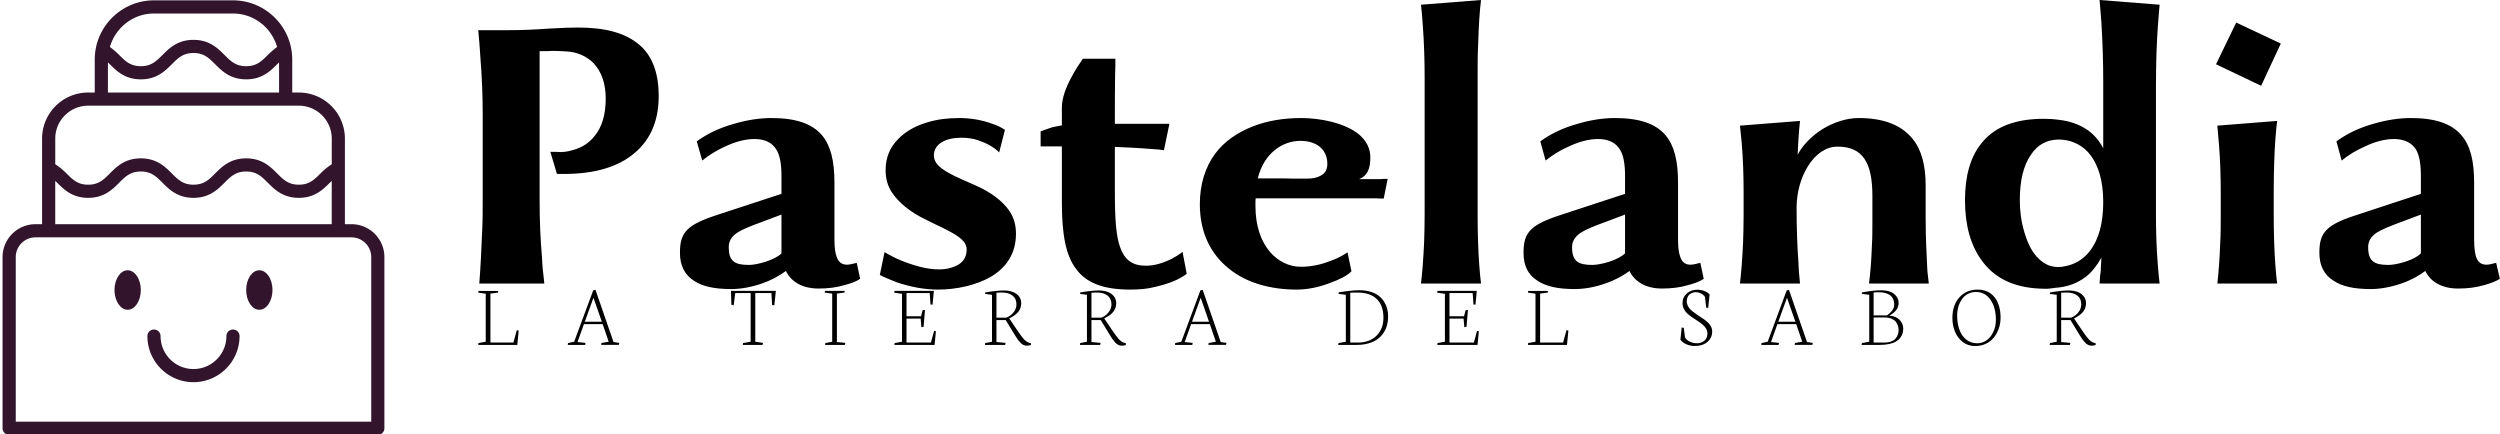 <svg data-v-423bf9ae="" xmlns="http://www.w3.org/2000/svg" viewBox="0 0 518 90" class="iconLeftSlogan"><!----><!----><!----><g data-v-423bf9ae="" id="17f60e40-89c5-4511-923a-37c8ac837c08" fill="#000000" transform="matrix(5.435,0,0,5.435,93.33,-14.783)"><path d="M4.06 9.35L4.21 9.35C5.33 9.37 6.26 9.14 6.90 8.65C7.59 8.13 7.94 7.38 7.94 6.38C7.94 5.53 7.71 4.89 7.25 4.47C6.66 3.94 5.83 3.77 4.85 3.77C4.62 3.77 4.25 3.78 3.75 3.81C3.21 3.85 2.72 3.87 2.25 3.87L1.06 3.87C1.09 4.19 1.12 4.52 1.14 4.88C1.20 5.64 1.23 6.36 1.23 7.04L1.23 10.38C1.23 10.77 1.23 11.14 1.21 11.52C1.18 12.24 1.15 12.91 1.10 13.53L3.58 13.53C3.53 13.13 3.50 12.80 3.49 12.53C3.43 11.85 3.40 11.13 3.40 10.38L3.40 4.67C3.63 4.67 3.81 4.67 3.93 4.66C4.05 4.66 4.21 4.67 4.42 4.68C4.82 4.70 5.17 4.85 5.45 5.12C5.76 5.45 5.92 5.90 5.92 6.48C5.92 7.08 5.78 7.56 5.50 7.90C5.29 8.17 5.01 8.35 4.67 8.44C4.45 8.51 4.24 8.53 4.05 8.51L3.81 8.51ZM15.49 12.74L15.28 12.79C15.23 12.80 15.18 12.81 15.13 12.81L15.09 12.81C14.91 12.80 14.79 12.71 14.72 12.50C14.67 12.36 14.64 12.14 14.64 11.87L14.64 9.69C14.64 8.86 14.50 8.27 14.16 7.87C13.79 7.44 13.18 7.22 12.24 7.22C11.80 7.22 11.32 7.29 10.81 7.44C10.24 7.60 9.77 7.83 9.39 8.11L9.60 8.84C9.87 8.62 10.16 8.45 10.44 8.32C10.86 8.12 11.24 8.02 11.59 8.02C11.99 8.02 12.27 8.16 12.43 8.43C12.56 8.64 12.62 8.97 12.62 9.42L12.62 10.11L10.21 10.90C9.59 11.10 9.24 11.27 9.04 11.47C8.82 11.69 8.75 11.94 8.75 12.36C8.75 12.84 8.93 13.20 9.28 13.42C9.60 13.64 10.07 13.74 10.70 13.74C11.07 13.74 11.46 13.67 11.87 13.53C12.22 13.41 12.53 13.24 12.79 13.05C12.98 13.45 13.40 13.72 14.04 13.72C14.39 13.72 14.72 13.68 15.02 13.59C15.29 13.52 15.49 13.44 15.62 13.35ZM11.38 12.82C10.82 12.82 10.61 12.67 10.61 12.14C10.61 11.91 10.72 11.73 10.95 11.58C11.14 11.46 11.49 11.32 11.85 11.19L12.62 10.90L12.62 12.38C12.50 12.50 12.29 12.61 12.01 12.70C11.75 12.78 11.54 12.82 11.38 12.82ZM16.37 13.20C16.54 13.29 16.75 13.38 17.01 13.48C17.54 13.66 18.07 13.76 18.58 13.76C19.31 13.76 20.04 13.59 20.59 13.28C21.20 12.92 21.56 12.38 21.56 11.63C21.56 11.30 21.48 11.03 21.33 10.79C21.06 10.39 20.62 10.05 20.00 9.78C19.68 9.64 19.43 9.53 19.24 9.44C18.71 9.18 18.43 8.96 18.43 8.64C18.43 8.43 18.54 8.25 18.75 8.13C18.93 8.03 19.17 7.97 19.47 7.97C19.70 7.97 19.91 8.00 20.10 8.06C20.45 8.18 20.72 8.33 20.92 8.53L21.14 7.67C20.99 7.57 20.84 7.50 20.66 7.44C20.25 7.29 19.83 7.22 19.39 7.22C18.96 7.22 18.55 7.27 18.16 7.39C17.70 7.53 17.34 7.74 17.07 8.02C16.75 8.34 16.59 8.74 16.59 9.20C16.59 9.53 16.67 9.81 16.82 10.04C17.09 10.45 17.53 10.81 18.14 11.10L18.46 11.26C18.66 11.35 18.80 11.42 18.89 11.47C19.41 11.73 19.68 11.94 19.68 12.23C19.68 12.48 19.58 12.67 19.38 12.80C19.17 12.92 18.93 12.99 18.63 12.99C18.37 12.99 18.11 12.95 17.86 12.88C17.38 12.75 16.94 12.57 16.55 12.33ZM22.50 8.30L23.31 8.30L23.31 10.43C23.31 11.66 23.46 12.46 23.85 12.97C24.24 13.51 24.90 13.76 25.91 13.76C26.28 13.76 26.59 13.73 26.85 13.66C27.38 13.54 27.78 13.38 28.07 13.16L27.91 12.32C27.78 12.43 27.64 12.51 27.49 12.59C27.15 12.76 26.82 12.85 26.51 12.85C26.00 12.85 25.71 12.63 25.54 12.17C25.38 11.75 25.33 11.10 25.33 10.06L25.33 8.32L25.97 8.35L26.31 8.37L27.00 8.42C27.12 8.44 27.19 8.44 27.20 8.45L27.41 7.44L25.33 7.44C25.33 6.70 25.33 6.06 25.34 5.53C25.35 5.38 25.35 5.19 25.35 4.96L24.11 4.96C23.97 5.16 23.83 5.37 23.71 5.60C23.44 6.08 23.31 6.49 23.31 6.82L23.31 7.50C23.23 7.51 23.11 7.54 22.95 7.57C22.74 7.64 22.59 7.69 22.50 7.73ZM32.43 7.22C31.77 7.22 31.16 7.32 30.61 7.53C29.99 7.77 29.50 8.12 29.16 8.57C28.77 9.10 28.57 9.75 28.57 10.51C28.57 11.59 28.99 12.42 29.69 12.97C30.34 13.50 31.26 13.76 32.26 13.76C32.66 13.76 33.07 13.68 33.50 13.52C33.89 13.38 34.21 13.22 34.35 13.06L34.20 12.34C34.01 12.47 33.80 12.58 33.54 12.67C33.16 12.82 32.79 12.89 32.42 12.89C31.98 12.89 31.56 12.69 31.24 12.32C30.90 11.92 30.69 11.33 30.69 10.58L30.69 10.43C30.69 10.39 30.69 10.35 30.70 10.28L34.01 10.28L34.47 10.28C34.57 10.28 34.72 10.28 34.91 10.28L35.29 10.28C35.37 10.29 35.47 10.29 35.58 10.29L35.73 9.54L35.58 9.54C35.52 9.55 35.42 9.55 35.27 9.55L34.92 9.55C34.85 9.55 34.75 9.55 34.64 9.55C34.92 9.44 35.07 9.21 35.07 8.72C35.07 8.38 34.92 8.08 34.62 7.83C34.36 7.63 34.02 7.47 33.58 7.36C33.21 7.27 32.82 7.22 32.43 7.22ZM32.40 8.09C33.03 8.09 33.43 8.42 33.43 8.97C33.43 9.18 33.35 9.33 33.17 9.42C33.05 9.49 32.88 9.53 32.66 9.53C32.25 9.53 31.93 9.53 31.72 9.52L30.78 9.52C30.89 9.05 31.13 8.68 31.43 8.44C31.71 8.21 32.06 8.09 32.40 8.09ZM37.14 10.91C37.14 11.30 37.13 11.65 37.12 11.96C37.09 12.60 37.05 13.13 37.00 13.53L39.29 13.53C39.27 13.36 39.24 13.11 39.22 12.80C39.18 12.23 39.16 11.61 39.16 10.91L39.16 5.53C39.16 5.13 39.16 4.76 39.18 4.42C39.20 3.75 39.23 3.19 39.29 2.72L37.00 2.90C37.02 3.08 37.05 3.35 37.07 3.69C37.12 4.36 37.14 5.03 37.14 5.70ZM47.65 12.74L47.44 12.79C47.39 12.80 47.34 12.81 47.29 12.81L47.24 12.81C47.07 12.80 46.95 12.71 46.88 12.50C46.83 12.36 46.80 12.14 46.80 11.87L46.80 9.69C46.80 8.86 46.66 8.27 46.32 7.87C45.95 7.44 45.34 7.22 44.39 7.22C43.95 7.22 43.48 7.29 42.97 7.44C42.40 7.60 41.93 7.83 41.55 8.11L41.75 8.84C42.03 8.62 42.31 8.45 42.60 8.32C43.02 8.12 43.40 8.02 43.75 8.02C44.15 8.02 44.43 8.16 44.59 8.43C44.72 8.64 44.78 8.97 44.78 9.42L44.78 10.11L42.37 10.90C41.75 11.10 41.40 11.27 41.20 11.47C40.98 11.69 40.91 11.94 40.91 12.36C40.91 12.84 41.08 13.20 41.44 13.42C41.76 13.64 42.23 13.74 42.85 13.74C43.23 13.74 43.62 13.67 44.02 13.53C44.38 13.41 44.69 13.24 44.95 13.05C45.14 13.45 45.56 13.72 46.19 13.72C46.55 13.72 46.88 13.68 47.18 13.59C47.45 13.52 47.65 13.44 47.78 13.35ZM43.53 12.82C42.98 12.82 42.76 12.67 42.76 12.14C42.76 11.91 42.88 11.73 43.11 11.58C43.30 11.46 43.65 11.32 44.01 11.19L44.78 10.90L44.78 12.38C44.65 12.50 44.45 12.61 44.17 12.70C43.91 12.78 43.69 12.82 43.53 12.82ZM51.32 10.64C51.32 10.08 51.47 9.51 51.75 9.06C52.04 8.59 52.44 8.31 52.88 8.31C53.83 8.31 54.21 8.90 54.21 10.19L54.21 11.09C54.21 11.46 54.21 11.79 54.19 12.10C54.17 12.68 54.13 13.16 54.08 13.53L56.36 13.53L56.31 13.09L56.30 12.93C56.27 12.37 56.24 11.73 56.24 11.00L56.24 9.79C56.24 9.02 56.08 8.42 55.74 8.01C55.31 7.48 54.63 7.22 53.68 7.22C53.23 7.22 52.74 7.38 52.31 7.64C51.90 7.90 51.55 8.25 51.36 8.62C51.38 8.17 51.40 7.84 51.42 7.63C51.42 7.64 51.43 7.55 51.45 7.33L49.16 7.51L49.18 7.69L49.23 8.20C49.28 8.79 49.30 9.43 49.30 10.09L49.30 10.91C49.30 11.30 49.29 11.65 49.28 11.96C49.25 12.60 49.21 13.13 49.16 13.53L51.45 13.53L51.43 13.31C51.41 13.17 51.40 12.97 51.39 12.72C51.34 12.04 51.32 11.35 51.32 10.64ZM57.74 10.35C57.74 11.30 57.95 12.06 58.37 12.64C58.82 13.27 59.49 13.63 60.40 13.71C60.54 13.72 60.68 13.73 60.82 13.73C60.93 13.73 61.06 13.71 61.21 13.69C61.64 13.66 62.02 13.52 62.35 13.27C62.57 13.10 62.76 12.86 62.94 12.54L62.92 12.92C62.92 13.06 62.90 13.16 62.89 13.24L62.87 13.53L65.16 13.53C65.14 13.36 65.11 13.11 65.09 12.80C65.04 12.17 65.02 11.54 65.02 10.91L65.02 6.03C65.02 5.54 65.03 5.12 65.04 4.73C65.07 3.97 65.11 3.43 65.14 3.12L65.16 2.90L62.87 2.72L62.89 2.95L62.94 3.58C62.99 4.40 63.01 5.14 63.01 5.82L63.01 8.37C62.86 8.09 62.67 7.86 62.43 7.69C62.11 7.46 61.73 7.33 61.26 7.28C61.13 7.26 60.96 7.25 60.75 7.25C60.60 7.25 60.48 7.25 60.40 7.26C59.49 7.32 58.81 7.62 58.37 8.18C57.95 8.69 57.74 9.42 57.74 10.35ZM59.83 10.35C59.83 9.60 59.97 9.02 60.26 8.61C60.51 8.23 60.87 8.04 61.32 8.04C61.70 8.04 62.11 8.18 62.42 8.51C62.81 8.94 63.01 9.58 63.01 10.42C63.01 11.23 62.84 11.85 62.50 12.29C62.24 12.63 61.89 12.81 61.55 12.87C61.47 12.89 61.39 12.90 61.30 12.90C61.01 12.90 60.77 12.80 60.55 12.58C60.31 12.36 60.13 12.01 60.00 11.56C59.88 11.16 59.83 10.76 59.83 10.35ZM67.31 5.17L69.03 5.99L69.78 4.38L68.08 3.58ZM67.49 10.91C67.49 11.30 67.49 11.65 67.47 11.96C67.45 12.57 67.41 13.10 67.36 13.53L69.64 13.53C69.62 13.36 69.59 13.11 69.57 12.80C69.53 12.23 69.51 11.61 69.51 10.91L69.51 9.94C69.51 9.54 69.52 9.18 69.53 8.86C69.55 8.24 69.59 7.73 69.64 7.33L67.36 7.51L67.42 8.20C67.47 8.79 67.49 9.43 67.49 10.09ZM77.99 12.74L77.78 12.79C77.73 12.80 77.69 12.81 77.64 12.81L77.59 12.81C77.41 12.80 77.29 12.71 77.22 12.50C77.18 12.36 77.15 12.14 77.15 11.87L77.15 9.69C77.15 8.86 77.01 8.27 76.66 7.87C76.29 7.44 75.68 7.22 74.74 7.22C74.30 7.22 73.82 7.29 73.31 7.44C72.74 7.60 72.28 7.83 71.90 8.11L72.10 8.84C72.37 8.62 72.66 8.45 72.95 8.32C73.36 8.12 73.75 8.02 74.09 8.02C74.49 8.02 74.77 8.16 74.94 8.43C75.06 8.64 75.12 8.97 75.12 9.42L75.12 10.11L72.72 10.90C72.09 11.10 71.74 11.27 71.54 11.47C71.32 11.69 71.25 11.94 71.25 12.36C71.25 12.84 71.43 13.20 71.79 13.42C72.11 13.64 72.58 13.74 73.20 13.74C73.57 13.74 73.96 13.67 74.37 13.53C74.73 13.41 75.03 13.24 75.29 13.05C75.48 13.45 75.90 13.72 76.54 13.72C76.90 13.72 77.22 13.68 77.53 13.59C77.79 13.52 77.99 13.44 78.13 13.35ZM73.88 12.82C73.33 12.82 73.11 12.67 73.11 12.14C73.11 11.91 73.22 11.73 73.45 11.58C73.64 11.46 74.00 11.32 74.35 11.19L75.12 10.90L75.12 12.38C75.00 12.50 74.80 12.61 74.52 12.70C74.26 12.78 74.04 12.82 73.88 12.82Z"></path></g><defs data-v-423bf9ae=""><linearGradient data-v-423bf9ae="" gradientTransform="rotate(25)" id="aed48bf7-9a47-4fcd-8bd1-928d03339838" x1="0%" y1="0%" x2="100%" y2="0%"><stop data-v-423bf9ae="" offset="0%" style="stop-color: rgb(50, 20, 45); stop-opacity: 1;"></stop><stop data-v-423bf9ae="" offset="100%" style="stop-color: rgb(50, 20, 45); stop-opacity: 1;"></stop></linearGradient></defs><g data-v-423bf9ae="" id="0ec755c1-8c36-4ba0-b06d-a65ef35f3818" transform="matrix(1.455,0,0,1.455,-33.03,-27.664)" stroke="none" fill="url(#aed48bf7-9a47-4fcd-8bd1-928d03339838)"><ellipse cx="40.881" cy="60.312" rx="1.875" ry="2.812"></ellipse><ellipse cx="59.631" cy="60.312" rx="1.875" ry="2.812"></ellipse><path d="M55.881 65.938a.937.937 0 0 0-.938.938c0 2.586-2.102 4.688-4.688 4.688s-4.688-2.102-4.688-4.688a.937.937 0 1 0-1.876 0c0 3.618 2.944 6.562 6.562 6.562s6.562-2.944 6.562-6.562a.93.93 0 0 0-.934-.938z"></path><path d="M72.756 50.938h-.938V38.75a6.57 6.57 0 0 0-6.562-6.562h-.938V27.5c0-4.652-3.785-8.438-8.438-8.438H44.63c-4.653 0-8.438 3.785-8.438 8.438v4.688h-.938a6.57 6.57 0 0 0-6.562 6.562v12.188h-.938a4.693 4.693 0 0 0-4.688 4.688V80c0 .519.419.938.938.938h52.5a.937.937 0 0 0 .938-.938V55.625a4.688 4.688 0 0 0-4.686-4.687zm-28.125-30h11.25c2.992 0 5.493 2.025 6.281 4.767-.487.353-.925.739-1.32 1.135-.894.894-1.599 1.599-3.085 1.599s-2.194-.707-3.087-1.601c-.958-.957-2.149-2.149-4.413-2.149s-3.455 1.192-4.413 2.149c-.894.894-1.601 1.601-3.087 1.601s-2.192-.705-3.085-1.601c-.397-.396-.833-.78-1.32-1.133.786-2.742 3.288-4.767 6.279-4.767zm-6.562 6.963c.091.089.183.17.276.264.958.955 2.148 2.147 4.411 2.147s3.455-1.192 4.413-2.149c.894-.894 1.601-1.601 3.087-1.601s2.194.707 3.087 1.601c.958.957 2.149 2.149 4.413 2.149s3.454-1.19 4.411-2.147c.093-.094.185-.175.276-.264v4.286H38.069v-4.286zm-2.813 6.161h30a4.693 4.693 0 0 1 4.688 4.688v3.651a9.649 9.649 0 0 0-1.602 1.311c-.894.896-1.599 1.601-3.085 1.601s-2.194-.707-3.087-1.601c-.958-.957-2.149-2.149-4.413-2.149s-3.455 1.192-4.413 2.149c-.894.894-1.601 1.601-3.087 1.601s-2.194-.707-3.087-1.601c-.958-.957-2.149-2.149-4.413-2.149s-3.455 1.192-4.413 2.149c-.894.894-1.601 1.601-3.087 1.601-1.485 0-2.192-.705-3.085-1.599A9.811 9.811 0 0 0 30.57 42.4v-3.65a4.69 4.69 0 0 1 4.686-4.688zm-4.687 10.715c.091.09.183.169.276.263.958.957 2.15 2.147 4.411 2.147 2.263 0 3.455-1.192 4.413-2.149.894-.894 1.601-1.601 3.087-1.601s2.194.707 3.087 1.601c.958.957 2.149 2.149 4.413 2.149s3.455-1.192 4.413-2.149c.894-.894 1.601-1.601 3.087-1.601s2.194.707 3.087 1.601c.958.957 2.149 2.149 4.413 2.149s3.454-1.192 4.411-2.147c.093-.094.185-.173.276-.263v6.16H30.569v-6.16zm45 34.285H24.944V55.625a2.815 2.815 0 0 1 2.812-2.812h45a2.815 2.815 0 0 1 2.812 2.812v23.437z"></path></g><!----><g data-v-423bf9ae="" id="e911905f-22f8-48ff-a370-59c8db141562" fill="#000000" transform="matrix(1.316,0,0,1.316,98.617,52.514)"><path d="M6.51 14.40L0.36 14.40L0.39 14.11L1.54 13.90L1.54 6.34L0.37 6.17L0.40 5.90L3.51 5.90L3.48 6.17L2.28 6.32L2.28 14.03L5.90 14.03L6.43 12.09L6.73 12.14L6.51 14.40ZM18.50 6.98L17.14 10.75L19.82 10.75L18.50 6.98ZM17.19 14.40L14.46 14.40L14.49 14.11L15.46 13.90L18.46 5.82L18.82 5.73L21.66 13.95L22.56 14.08L22.50 14.39L19.71 14.39L19.77 14.10L20.90 13.90L19.95 11.13L17.00 11.13L15.99 13.95L17.25 14.08L17.19 14.40ZM40.22 8.09L40.15 5.89L47.22 5.89L46.98 8.16L46.63 8.12L46.52 6.24L43.98 6.24L43.98 13.90L45.19 14.08L45.12 14.40L42.02 14.40L42.05 14.11L43.25 13.90L43.25 6.24L40.82 6.24L40.58 8.15L40.22 8.09ZM56.09 6.33L54.91 6.16L54.95 5.89L58.07 5.89L58.02 6.16L56.83 6.32L56.83 13.95L58.15 14.08L58.08 14.40L54.97 14.40L55.01 14.11L56.09 13.90L56.09 6.33ZM67.08 6.36L65.86 6.18L65.91 5.89L72.10 5.89L71.89 8.07L71.57 8.03L71.44 6.24L67.79 6.24L67.79 9.89L70.08 9.89L70.33 8.94L70.70 8.89L70.48 11.55L70.13 11.61L70.02 10.26L67.79 10.26L67.79 14.03L71.63 14.03L72.14 12.19L72.42 12.26L72.21 14.40L65.88 14.40L65.92 14.11L67.08 13.90L67.08 6.36ZM81.95 6.18L81.95 10.11L83.50 10.11L83.50 10.11Q84.18 9.86 84.64 9.28L84.64 9.28L84.64 9.28Q85.10 8.70 85.10 8.02L85.10 8.02L85.10 8.02Q85.10 7.11 84.48 6.63L84.48 6.63L84.48 6.63Q83.86 6.15 82.78 6.15L82.78 6.15L81.95 6.18ZM83.32 14.40L80.13 14.40L80.18 14.11L81.25 13.90L81.25 6.51L80.15 6.37L80.21 6.13L80.21 6.13Q82.04 5.83 83.12 5.83L83.12 5.83L83.12 5.83Q83.88 5.83 84.49 6.05L84.49 6.05L84.49 6.05Q85.10 6.27 85.48 6.73L85.48 6.73L85.48 6.73Q85.85 7.19 85.85 7.83L85.85 7.83L85.85 7.83Q85.85 8.57 85.43 9.14L85.43 9.14L85.43 9.14Q85.00 9.72 83.97 10.23L83.97 10.23L83.97 10.23L85.29 12.19L85.29 12.19Q86.00 13.23 86.34 13.58L86.34 13.58L86.34 13.58Q86.69 13.92 87.07 14.05L87.07 14.05L87.40 14.16L87.36 14.42L87.36 14.42Q87.06 14.52 86.72 14.52L86.72 14.52L86.72 14.52Q86.43 14.52 86.18 14.40L86.18 14.40L86.18 14.40Q85.93 14.28 85.69 14.01L85.69 14.01L85.69 14.01Q85.44 13.75 85.26 13.48L85.26 13.48L85.26 13.48Q85.07 13.22 84.80 12.77L84.80 12.77L83.41 10.49L81.95 10.49L81.95 13.95L83.39 14.08L83.32 14.40ZM96.91 6.18L96.91 10.11L98.46 10.11L98.46 10.11Q99.14 9.86 99.60 9.28L99.60 9.28L99.60 9.28Q100.06 8.70 100.06 8.02L100.06 8.02L100.06 8.02Q100.06 7.11 99.44 6.63L99.44 6.63L99.44 6.63Q98.82 6.15 97.73 6.15L97.73 6.15L96.91 6.18ZM98.28 14.40L95.09 14.40L95.14 14.11L96.20 13.90L96.20 6.51L95.11 6.37L95.17 6.13L95.17 6.13Q97.00 5.83 98.08 5.83L98.08 5.83L98.08 5.83Q98.84 5.83 99.45 6.05L99.45 6.05L99.45 6.05Q100.06 6.27 100.43 6.73L100.43 6.73L100.43 6.73Q100.81 7.19 100.81 7.83L100.81 7.83L100.81 7.83Q100.81 8.57 100.38 9.14L100.38 9.14L100.38 9.14Q99.96 9.72 98.92 10.23L98.92 10.23L98.92 10.23L100.24 12.19L100.24 12.19Q100.95 13.23 101.30 13.58L101.30 13.58L101.30 13.58Q101.64 13.92 102.03 14.05L102.03 14.05L102.35 14.16L102.31 14.42L102.31 14.42Q102.02 14.52 101.68 14.52L101.68 14.52L101.68 14.52Q101.39 14.52 101.14 14.40L101.14 14.40L101.14 14.40Q100.88 14.28 100.64 14.01L100.64 14.01L100.64 14.01Q100.40 13.75 100.21 13.48L100.21 13.48L100.21 13.48Q100.03 13.22 99.76 12.77L99.76 12.77L98.37 10.49L96.91 10.49L96.91 13.95L98.35 14.08L98.28 14.40ZM114.11 6.98L112.74 10.75L115.42 10.75L114.11 6.98ZM112.79 14.40L110.06 14.40L110.09 14.11L111.06 13.90L114.06 5.82L114.42 5.73L117.26 13.95L118.16 14.08L118.10 14.39L115.31 14.39L115.37 14.10L116.50 13.90L115.55 11.13L112.60 11.13L111.59 13.95L112.85 14.08L112.79 14.40ZM137.66 6.19L137.66 14.03L138.89 14.03L138.89 14.03Q140.69 14.03 141.79 12.95L141.79 12.95L141.79 12.95Q142.88 11.87 142.88 10.12L142.88 10.12L142.88 10.12Q142.88 8.20 141.83 7.18L141.83 7.18L141.83 7.18Q140.78 6.16 138.84 6.16L138.84 6.16L138.84 6.16Q137.85 6.16 137.66 6.19L137.66 6.19ZM138.70 14.40L135.75 14.40L135.81 14.11L136.96 13.90L136.96 6.51L135.79 6.36L135.86 6.12L135.86 6.12Q137.94 5.79 139.10 5.79L139.10 5.79L139.10 5.79Q140.06 5.79 140.84 6.03L140.84 6.03L140.84 6.03Q141.61 6.26 142.13 6.66L142.13 6.66L142.13 6.66Q142.64 7.05 142.98 7.59L142.98 7.59L142.98 7.59Q143.32 8.13 143.47 8.71L143.47 8.71L143.47 8.71Q143.62 9.29 143.62 9.92L143.62 9.92L143.62 9.92Q143.62 10.64 143.45 11.28L143.45 11.28L143.45 11.28Q143.28 11.93 142.90 12.50L142.90 12.50L142.90 12.50Q142.52 13.08 141.95 13.49L141.95 13.49L141.95 13.49Q141.39 13.91 140.56 14.15L140.56 14.15L140.56 14.15Q139.73 14.40 138.70 14.40L138.70 14.40ZM152.56 6.36L151.34 6.18L151.39 5.89L157.58 5.89L157.37 8.07L157.06 8.03L156.93 6.24L153.28 6.24L153.28 9.89L155.57 9.89L155.82 8.94L156.19 8.89L155.96 11.55L155.61 11.61L155.50 10.26L153.28 10.26L153.28 14.03L157.12 14.03L157.62 12.19L157.90 12.26L157.70 14.40L151.36 14.40L151.40 14.11L152.56 13.90L152.56 6.36ZM171.78 14.40L165.63 14.40L165.66 14.11L166.82 13.90L166.82 6.34L165.64 6.17L165.67 5.90L168.78 5.90L168.75 6.17L167.55 6.32L167.55 14.03L171.17 14.03L171.70 12.09L172.00 12.14L171.78 14.40ZM189.64 13.60L189.64 13.60L189.84 11.66L190.17 11.71L190.36 13.21L190.36 13.21Q190.59 13.64 191.12 13.89L191.12 13.89L191.12 13.89Q191.65 14.14 192.25 14.14L192.25 14.14L192.25 14.14Q192.93 14.14 193.41 13.74L193.41 13.74L193.41 13.74Q193.89 13.33 193.89 12.61L193.89 12.61L193.89 12.61Q193.89 12.20 193.67 11.83L193.67 11.83L193.67 11.83Q193.46 11.46 193.11 11.18L193.11 11.18L193.11 11.18Q192.77 10.90 192.35 10.63L192.35 10.63L192.35 10.63Q191.93 10.36 191.51 10.07L191.51 10.07L191.51 10.07Q191.09 9.79 190.75 9.48L190.75 9.48L190.75 9.48Q190.40 9.17 190.19 8.75L190.19 8.75L190.19 8.75Q189.97 8.33 189.97 7.84L189.97 7.84L189.97 7.84Q189.97 6.88 190.66 6.29L190.66 6.29L190.66 6.29Q191.36 5.71 192.24 5.71L192.24 5.71L192.24 5.71Q192.83 5.71 193.37 5.90L193.37 5.90L193.37 5.90Q193.91 6.09 194.24 6.46L194.24 6.46L194.01 8.58L193.70 8.53L193.51 6.87L193.51 6.87Q193.33 6.54 192.91 6.32L192.91 6.32L192.91 6.32Q192.49 6.10 192.06 6.10L192.06 6.10L192.06 6.10Q191.47 6.10 191.05 6.48L191.05 6.48L191.05 6.48Q190.64 6.87 190.64 7.52L190.64 7.52L190.64 7.52Q190.64 7.96 190.86 8.35L190.86 8.35L190.86 8.35Q191.08 8.74 191.44 9.03L191.44 9.03L191.44 9.03Q191.79 9.32 192.21 9.61L192.21 9.61L192.21 9.61Q192.64 9.89 193.06 10.17L193.06 10.17L193.06 10.17Q193.49 10.45 193.84 10.75L193.84 10.75L193.84 10.75Q194.20 11.05 194.42 11.45L194.42 11.45L194.42 11.45Q194.64 11.85 194.64 12.29L194.64 12.29L194.64 12.29Q194.64 13.28 193.89 13.93L193.89 13.93L193.89 13.93Q193.14 14.57 191.89 14.57L191.89 14.57L191.89 14.57Q191.18 14.57 190.58 14.30L190.58 14.30L190.58 14.30Q189.98 14.03 189.64 13.60ZM206.42 6.98L205.05 10.75L207.74 10.75L206.42 6.98ZM205.10 14.40L202.37 14.40L202.41 14.11L203.38 13.90L206.37 5.82L206.73 5.73L209.57 13.95L210.47 14.08L210.42 14.39L207.62 14.39L207.68 14.10L208.82 13.90L207.87 11.13L204.91 11.13L203.90 13.95L205.16 14.08L205.10 14.40ZM220.06 6.15L220.06 9.75L222.17 9.75L222.17 9.75Q222.63 9.45 222.97 9.01L222.97 9.01L222.97 9.01Q223.30 8.57 223.30 8.02L223.30 8.02L223.30 8.02Q223.30 7.08 222.66 6.59L222.66 6.59L222.66 6.59Q222.02 6.11 220.89 6.11L220.89 6.11L220.89 6.11Q220.24 6.11 220.06 6.15L220.06 6.15ZM220.06 10.08L220.06 14.03L221.74 14.03L221.74 14.03Q222.37 14.03 222.83 13.85L222.83 13.85L222.83 13.85Q223.29 13.68 223.53 13.38L223.53 13.38L223.53 13.38Q223.77 13.08 223.88 12.74L223.88 12.74L223.88 12.74Q223.99 12.41 223.99 12.02L223.99 12.02L223.99 12.02Q223.99 11.68 223.88 11.36L223.88 11.36L223.88 11.36Q223.77 11.04 223.54 10.74L223.54 10.74L223.54 10.74Q223.30 10.45 222.85 10.26L222.85 10.26L222.85 10.26Q222.41 10.08 221.81 10.08L221.81 10.08L220.06 10.08ZM221.06 14.40L218.16 14.40L218.21 14.11L219.37 13.90L219.37 6.51L218.19 6.36L218.26 6.12L218.26 6.12Q218.38 6.10 218.82 6.03L218.82 6.03L218.82 6.03Q219.26 5.96 219.43 5.94L219.43 5.94L219.43 5.94Q219.60 5.91 219.96 5.87L219.96 5.87L219.96 5.87Q220.32 5.83 220.63 5.82L220.63 5.82L220.63 5.82Q220.94 5.80 221.29 5.80L221.29 5.80L221.29 5.80Q222.57 5.80 223.29 6.38L223.29 6.38L223.29 6.38Q224 6.96 224 7.79L224 7.79L224 7.79Q224 8.98 222.58 9.76L222.58 9.76L222.58 9.80L222.58 9.80Q223.58 9.86 224.15 10.46L224.15 10.46L224.15 10.46Q224.72 11.05 224.72 11.80L224.72 11.80L224.72 11.80Q224.72 12.22 224.62 12.58L224.62 12.58L224.62 12.58Q224.51 12.95 224.25 13.29L224.25 13.29L224.25 13.29Q223.99 13.63 223.58 13.87L223.58 13.87L223.58 13.87Q223.18 14.11 222.53 14.25L222.53 14.25L222.53 14.25Q221.89 14.40 221.06 14.40L221.06 14.40ZM233.21 9.75L233.21 9.75L233.21 9.75Q233.21 11.03 233.57 12.01L233.57 12.01L233.57 12.01Q233.93 13.00 234.65 13.57L234.65 13.57L234.65 13.57Q235.37 14.14 236.35 14.14L236.35 14.14L236.35 14.14Q236.92 14.14 237.41 13.92L237.41 13.92L237.41 13.92Q237.90 13.70 238.25 13.33L238.25 13.33L238.25 13.33Q238.59 12.96 238.84 12.49L238.84 12.49L238.84 12.49Q239.08 12.01 239.20 11.50L239.20 11.50L239.20 11.50Q239.31 10.99 239.31 10.48L239.31 10.48L239.31 10.48Q239.31 8.50 238.46 7.29L238.46 7.29L238.46 7.29Q237.61 6.07 236.16 6.07L236.16 6.07L236.16 6.07Q235.58 6.07 235.09 6.28L235.09 6.28L235.09 6.28Q234.60 6.49 234.25 6.85L234.25 6.85L234.25 6.85Q233.91 7.21 233.67 7.69L233.67 7.69L233.67 7.69Q233.43 8.16 233.32 8.69L233.32 8.69L233.32 8.69Q233.21 9.21 233.21 9.75ZM232.46 10.16L232.46 10.16L232.46 10.16Q232.46 8.16 233.55 6.92L233.55 6.92L233.55 6.92Q234.65 5.69 236.49 5.69L236.49 5.69L236.49 5.69Q237.62 5.69 238.44 6.27L238.44 6.27L238.44 6.27Q239.26 6.86 239.65 7.84L239.65 7.84L239.65 7.84Q240.05 8.83 240.05 10.11L240.05 10.11L240.05 10.11Q240.05 10.75 239.90 11.38L239.90 11.38L239.90 11.38Q239.75 12.00 239.43 12.58L239.43 12.58L239.43 12.58Q239.10 13.17 238.64 13.61L238.64 13.61L238.64 13.61Q238.18 14.05 237.50 14.32L237.50 14.32L237.50 14.32Q236.82 14.58 236.02 14.58L236.02 14.58L236.02 14.58Q234.96 14.58 234.14 13.98L234.14 13.98L234.14 13.98Q233.32 13.37 232.89 12.37L232.89 12.37L232.89 12.37Q232.46 11.37 232.46 10.16ZM249.59 6.18L249.59 10.11L251.15 10.11L251.15 10.11Q251.83 9.86 252.29 9.28L252.29 9.28L252.29 9.28Q252.75 8.70 252.75 8.02L252.75 8.02L252.75 8.02Q252.75 7.11 252.13 6.63L252.13 6.63L252.13 6.63Q251.51 6.15 250.42 6.15L250.42 6.15L249.59 6.18ZM250.97 14.40L247.78 14.40L247.82 14.11L248.89 13.90L248.89 6.51L247.80 6.37L247.86 6.13L247.86 6.13Q249.68 5.83 250.76 5.83L250.76 5.83L250.76 5.83Q251.53 5.83 252.14 6.05L252.14 6.05L252.14 6.05Q252.75 6.27 253.12 6.73L253.12 6.73L253.12 6.73Q253.50 7.19 253.50 7.83L253.50 7.83L253.50 7.83Q253.50 8.57 253.07 9.14L253.07 9.14L253.07 9.14Q252.64 9.72 251.61 10.23L251.61 10.23L251.61 10.23L252.93 12.19L252.93 12.19Q253.64 13.23 253.99 13.58L253.99 13.58L253.99 13.58Q254.33 13.92 254.71 14.05L254.71 14.05L255.04 14.16L255.00 14.42L255.00 14.42Q254.71 14.52 254.37 14.52L254.37 14.52L254.37 14.52Q254.08 14.52 253.83 14.40L253.83 14.40L253.83 14.40Q253.57 14.28 253.33 14.01L253.33 14.01L253.33 14.01Q253.09 13.75 252.90 13.48L252.90 13.48L252.90 13.48Q252.72 13.22 252.44 12.77L252.44 12.77L251.06 10.49L249.59 10.49L249.59 13.95L251.04 14.08L250.97 14.40Z"></path></g></svg>